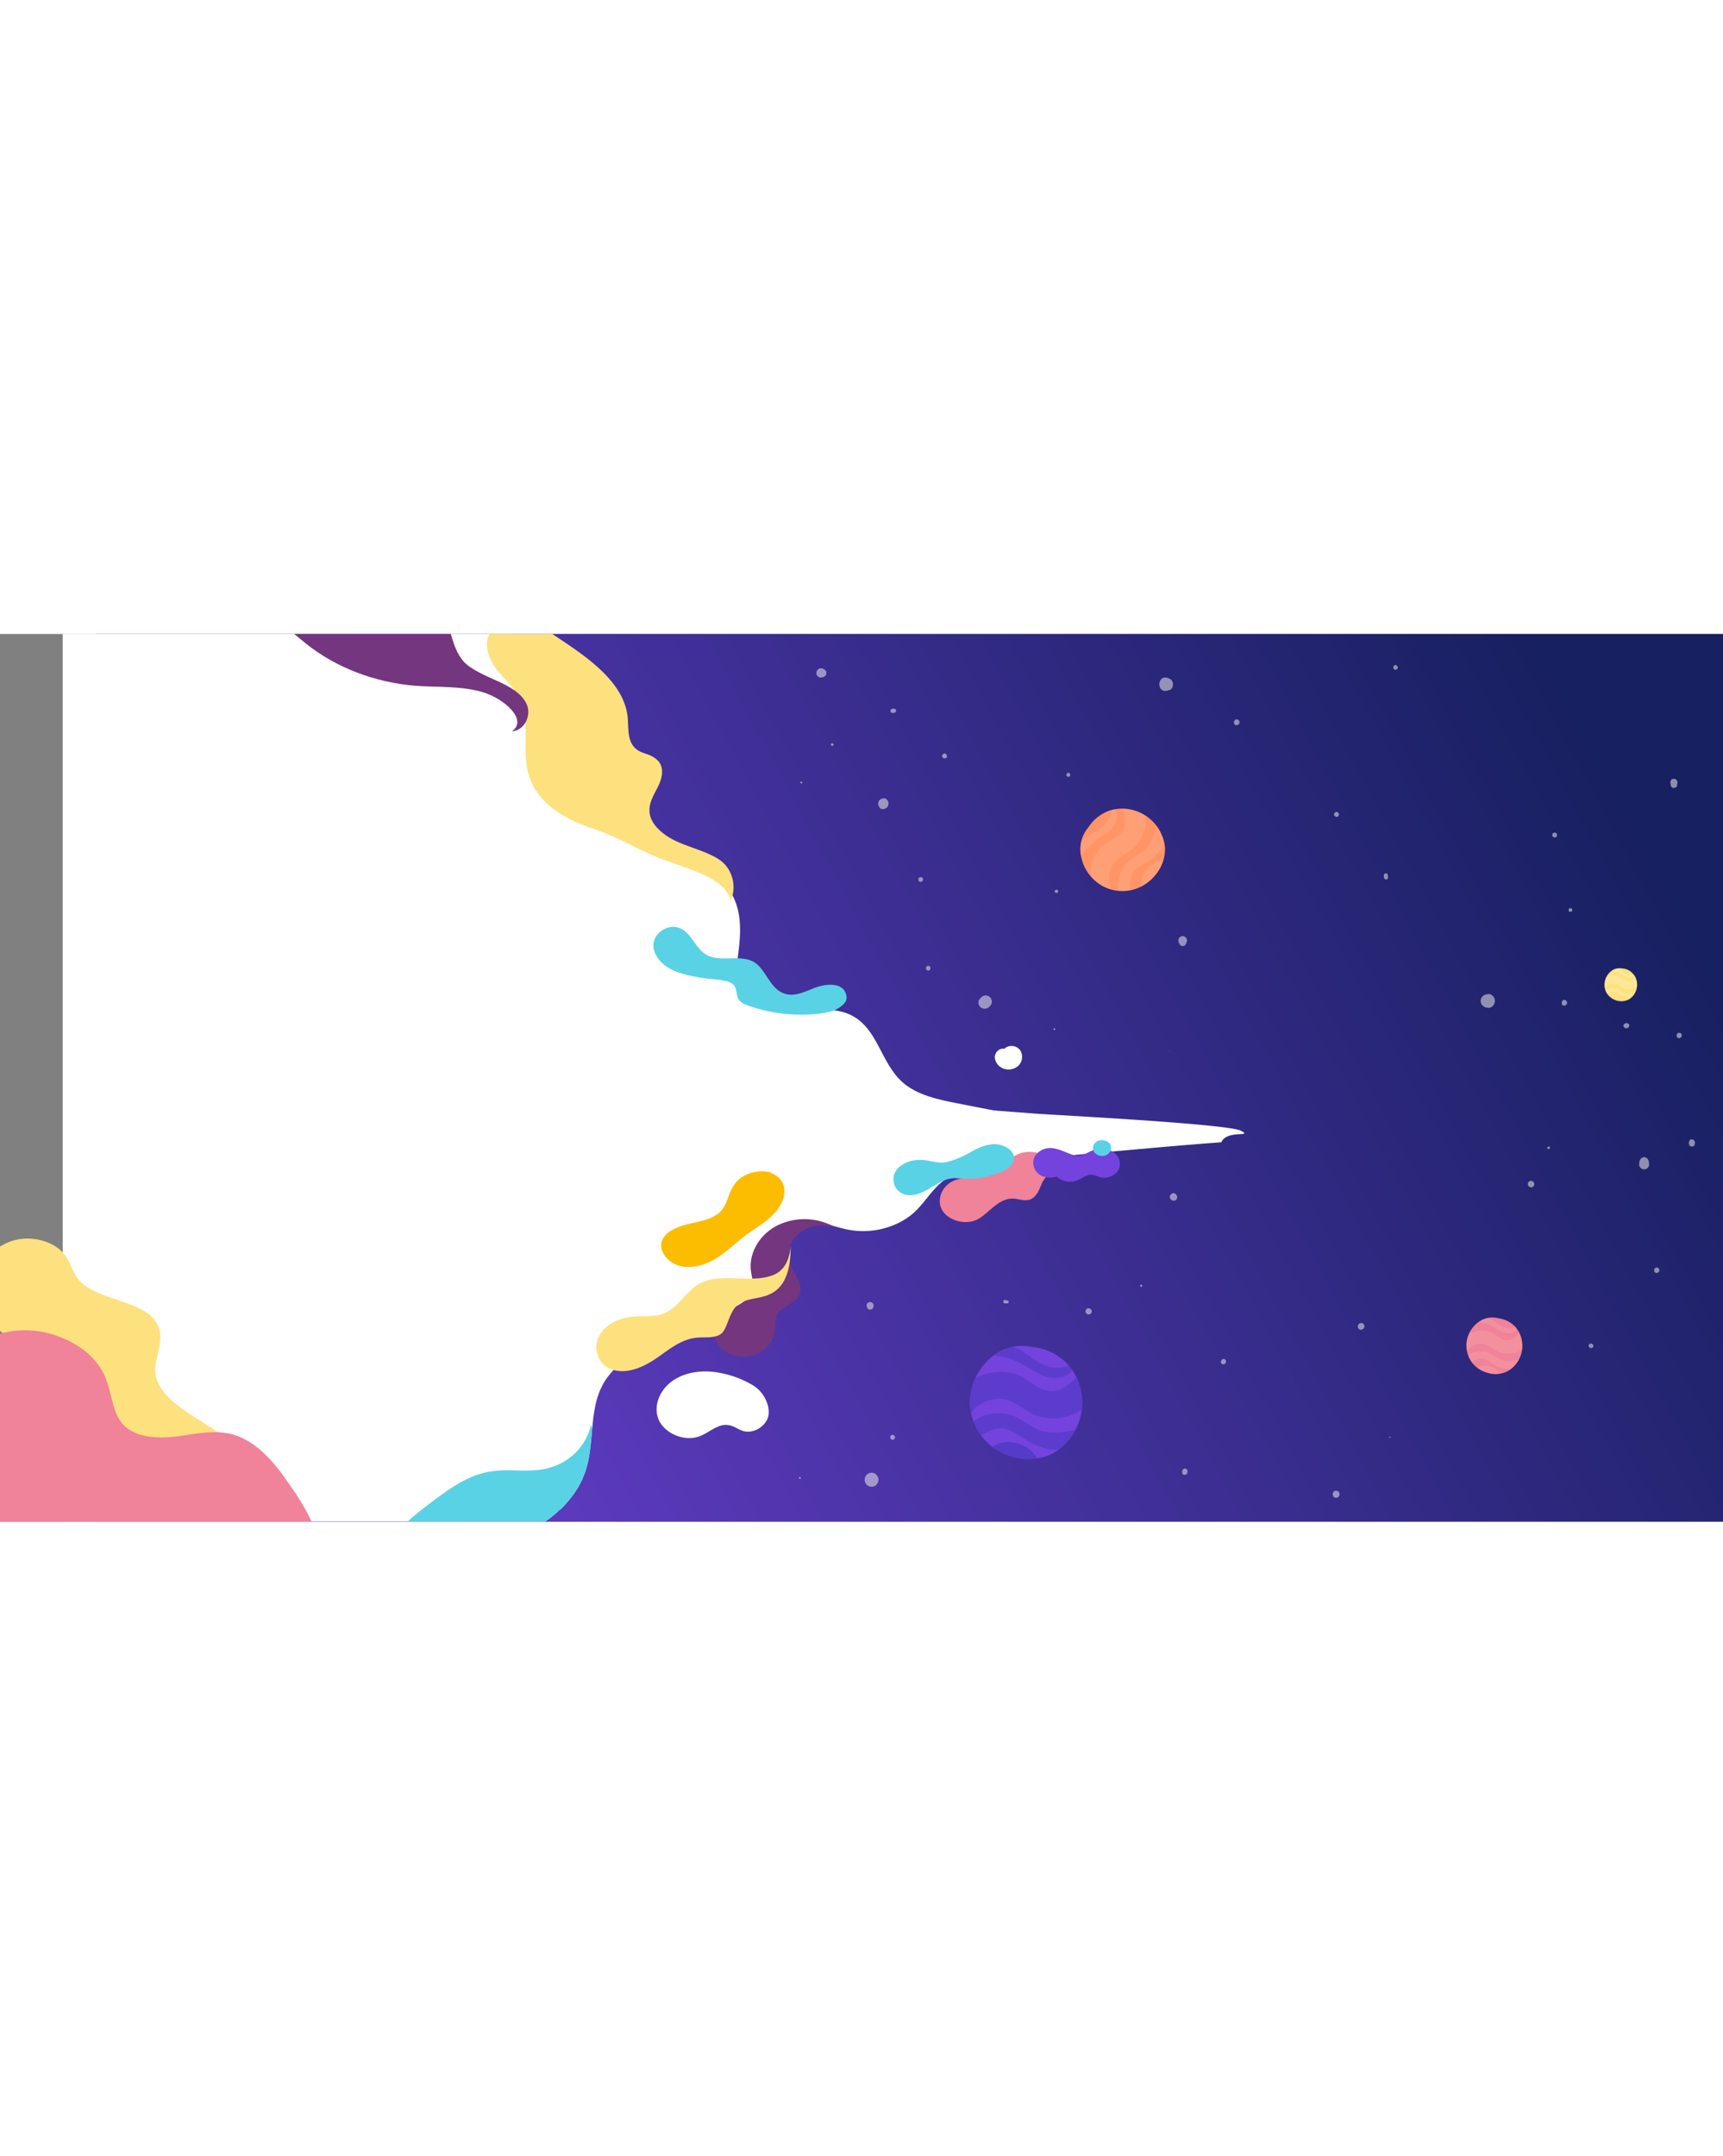 <svg id="Layer_1" data-name="Layer 1" xmlns="http://www.w3.org/2000/svg" xmlns:xlink="http://www.w3.org/1999/xlink"
    viewBox="0 0 728.5 375.3" width='300px' heigth='300px'>
    <rect x="0" y="0" width="728.5" height="375.3" fill="#808080" stroke="none"/>
    <defs>
        <linearGradient id="linear-gradient" x1="681.36" y1="28.07" x2="26.44" y2="380.09"
            gradientUnits="userSpaceOnUse">
            <stop offset="0.02" stop-color="#172060" />
            <stop offset="1" stop-color="#7443de" />
        </linearGradient>
        <clipPath id="clip-path" transform="translate(0 0.1)">
            <path
                d="M464.7,78.1a14.3,14.3,0,0,0-7.9,13.8,18.4,18.4,0,0,0,9.6,14.7,17.6,17.6,0,0,0,11.9,1.6,18.1,18.1,0,0,0,9.8-5.9,17.3,17.3,0,0,0,4.5-12,18.3,18.3,0,0,0-19.8-16.5,16.5,16.5,0,0,0-3.2.6,17.4,17.4,0,0,0-10.7,9.7"
                fill="none" />
        </clipPath>
        <clipPath id="clip-path-2" transform="translate(0 0.1)">
            <path
                d="M637,290.9a9.9,9.9,0,0,0-10.8-.8,12.4,12.4,0,0,0-6.2,10.2,12.1,12.1,0,0,0,2.5,7.8,12.3,12.3,0,0,0,6.5,4.2,11.2,11.2,0,0,0,8.6-.8,12.4,12.4,0,0,0,4.4-16.9l-1.3-1.8a12.1,12.1,0,0,0-9.1-3.7"
                fill="none" />
        </clipPath>
        <clipPath id="clip-path-3" transform="translate(0 0.1)">
            <path
                d="M688.3,142.4a5.8,5.8,0,0,0-6.3-.5,7.3,7.3,0,0,0-3.6,5.9,6.8,6.8,0,0,0,1.4,4.6,7.5,7.5,0,0,0,3.8,2.5,7,7,0,0,0,5.1-.5,7.3,7.3,0,0,0,2.5-9.9l-.8-1a6.4,6.4,0,0,0-5.2-2.2"
                fill="none" />
        </clipPath>
        <clipPath id="clip-path-4" transform="translate(0 0.1)">
            <path
                d="M444.1,305a19.8,19.8,0,0,0-21.6-1.7,25.5,25.5,0,0,0-12.4,20.3,24.5,24.5,0,0,0,5,15.6,25,25,0,0,0,13,8.6,23.1,23.1,0,0,0,17.3-1.6,24.9,24.9,0,0,0,11.9-17.7,24.3,24.3,0,0,0-5.8-19.8,23.4,23.4,0,0,0-18.1-7.4"
                fill="none" />
        </clipPath>
    </defs>
    <g id="Objects">
        <rect x="40.5" width="688" height="375.28" fill="url(#linear-gradient)" />
        <path
            d="M423.8,175.2a3.8,3.8,0,0,0-3.2,3.8,5.7,5.7,0,0,0,2.9,4.3,6.2,6.2,0,0,0,7-.8,5.2,5.2,0,0,0,.7-6.8,4.6,4.6,0,0,0-6.4-.6l-.2.2Z"
            transform="translate(0 0.1)" fill="#fff" />
        <g clip-path="url(#clip-path)">
            <path
                d="M464.7,78.1a14.3,14.3,0,0,0-7.9,13.8,18.4,18.4,0,0,0,9.6,14.7,17.6,17.6,0,0,0,11.9,1.6,18.1,18.1,0,0,0,9.8-5.9,17.3,17.3,0,0,0,4.5-12,18.3,18.3,0,0,0-19.8-16.5,16.5,16.5,0,0,0-3.2.6,17.4,17.4,0,0,0-10.7,9.7"
                transform="translate(0 0.1)" fill="#ff9566" />
            <g opacity="0.19">
                <path
                    d="M471.4,109.8c-2.9-2.8-3-8.6-1.2-11.9s6.8-5.2,9.8-8.2a15.6,15.6,0,0,0,4.4-10.8c.1-4.1-.5-10.6-4.3-13a4,4,0,0,0-5.4,1.2,2,2,0,0,0-.4.8c-1.8,4.5,2.5,9,.9,13.8s-7,5.4-9.7,8.4a15.8,15.8,0,0,0-4.4,11.3c.1,5.3,2.8,8.3,6.4,11.8s6.4-1.1,3.9-3.4Z"
                    transform="translate(0 0.1)" fill="#ffcab3" />
            </g>
            <g opacity="0.19">
                <path
                    d="M477.8,109.6c.4-2.9-.7-5.3.8-8.1s5.3-4.3,8-6.2c4.3-3.1,8-8.8,6.7-14.3a2.2,2.2,0,0,0-2.6-1.7,2.1,2.1,0,0,0-1.5,1.4c-1.1,3.2-1.7,6.4-3.9,9.2s-5.9,4.3-8.7,6.7-6.4,11-1.7,14.4a1.8,1.8,0,0,0,2.5-.4v-.2l.3-.8Z"
                    transform="translate(0 0.1)" fill="#ffcab3" />
            </g>
            <g opacity="0.19">
                <path
                    d="M469.1,71.7c2.1,3-.2,7.2-2.5,9.3s-4.4,2.8-6.6,4.2-5.5,4.6-5,8.3a1,1,0,0,0,1.2.9h.2c.3,0,.5-.2.7-.5a23.7,23.7,0,0,1,5.6-6.2c2.5-1.9,5.6-3.4,7.7-5.9s3-8-1.1-10.4a.2.2,0,0,0-.3,0h0a.4.4,0,0,0,.1.3Z"
                    transform="translate(0 0.1)" fill="#ffcab3" />
            </g>
            <g opacity="0.19">
                <path
                    d="M486.7,107.7c.1-1.2,1.5-3,2.3-3.8a10.7,10.7,0,0,1,4.1-2.8c3-1.4,1.3-5.9-1.8-5.4a10,10,0,0,0-7.1,4.5,9.3,9.3,0,0,0-1.6,3.5,11.5,11.5,0,0,0,0,3.7,2,2,0,0,0,1.9,2.1h.1a1.9,1.9,0,0,0,2.1-1.8Z"
                    transform="translate(0 0.1)" fill="#ffcab3" />
            </g>
        </g>
        <g clip-path="url(#clip-path-2)">
            <path
                d="M637,290.9a9.9,9.9,0,0,0-10.8-.8,12.4,12.4,0,0,0-6.2,10.2,12.1,12.1,0,0,0,2.5,7.8,12.3,12.3,0,0,0,6.5,4.2,11.2,11.2,0,0,0,8.6-.8,12.4,12.4,0,0,0,4.4-16.9l-1.3-1.8a12.1,12.1,0,0,0-9.1-3.7"
                transform="translate(0 0.1)" fill="#f08299" />
            <g opacity="0.19">
                <path
                    d="M619.5,304.3c.9-2.6,4.4-4.3,6.9-4.3s5.2,2.7,7.9,3.7a10.8,10.8,0,0,0,7.9-.5c2.6-1.1,6.3-3.4,6.7-6.4a2.6,2.6,0,0,0-2.3-3H646c-3.3.2-4.8,4.2-8.2,4.6s-5.3-2.7-8-3.5a10.6,10.6,0,0,0-8.2.6c-3.2,1.6-4.3,4.1-5.3,7.4s2.5,3.6,3.2,1.4Z"
                    transform="translate(0 0.1)" fill="#ffcab3" />
            </g>
            <g opacity="0.19">
                <path
                    d="M621.5,308.1c1.9-.5,3-1.9,5.2-1.8s4.1,2,6.1,3.1,7.7,2.3,10.7-.1a1.5,1.5,0,0,0,.3-2.1h0a1.3,1.3,0,0,0-1.3-.5c-2.3.2-4.4.8-6.8.3s-4.3-2.4-6.6-3.4-8.6-.7-9.3,3.2a1.2,1.2,0,0,0,1,1.4h.7Z"
                    transform="translate(0 0.1)" fill="#ffcab3" />
            </g>
            <g opacity="0.19">
                <path
                    d="M642.1,291.7c-1.2,2.2-4.4,2.1-6.4,1.3a34.6,34.6,0,0,1-4.5-2.9c-2-1.3-4.4-2-6.5-.7a.8.8,0,0,0-.3,1.1h.1a.5.5,0,0,0,.5.3,15.2,15.2,0,0,1,5.5,1.6c1.9,1,3.7,2.4,5.8,3s5.8-.5,6.1-3.7c0-.1,0-.2-.1-.2Z"
                    transform="translate(0 0.1)" fill="#ffcab3" />
            </g>
            <g opacity="0.19">
                <path
                    d="M625.2,313a8.2,8.2,0,0,1,3.1.3,10,10,0,0,1,2.8,1.7c1.8,1.5,4-.9,2.9-2.7a7.5,7.5,0,0,0-4.9-3,7.6,7.6,0,0,0-2.6.1,9.4,9.4,0,0,0-2.3,1,1.5,1.5,0,0,0-.7,1.9,1.2,1.2,0,0,0,1.7.7Z"
                    transform="translate(0 0.1)" fill="#ffcab3" />
            </g>
        </g>
        <g clip-path="url(#clip-path-3)">
            <path
                d="M688.3,142.4a5.8,5.8,0,0,0-6.3-.5,7.3,7.3,0,0,0-3.6,5.9,6.8,6.8,0,0,0,1.4,4.6,7.5,7.5,0,0,0,3.8,2.5,7,7,0,0,0,5.1-.5,7.3,7.3,0,0,0,2.5-9.9l-.8-1a6.4,6.4,0,0,0-5.2-2.2"
                transform="translate(0 0.1)" fill="#fde17e" />
            <g opacity="0.19">
                <path
                    d="M678.1,150.2a4.3,4.3,0,0,1,4.1-2.5c1.7.1,2.9,1.6,4.5,2.1a6.1,6.1,0,0,0,4.6-.3c1.5-.6,3.7-1.9,3.9-3.7a1.6,1.6,0,0,0-1.3-1.7h-.3c-1.9.1-2.8,2.4-4.8,2.6s-3.1-1.5-4.7-2a6.6,6.6,0,0,0-4.8.3c-1.8,1-2.5,2.5-3.1,4.3s1.5,2.1,1.9.9Z"
                    transform="translate(0 0.1)" fill="#fff" />
            </g>
            <g opacity="0.19">
                <path
                    d="M679.3,152.4c1.1-.3,1.7-1.1,3-1.1s2.4,1.2,3.6,1.8,4.5,1.4,6.2,0a.8.8,0,0,0,.3-1.1h-.1a.7.7,0,0,0-.8-.3,17,17,0,0,1-3.9.2c-1.5-.4-2.6-1.4-3.9-2s-5-.5-5.4,1.8a.7.7,0,0,0,.4.8h.6Z"
                    transform="translate(0 0.1)" fill="#fff" />
            </g>
            <g opacity="0.19">
                <path
                    d="M691.3,142.8c-.7,1.3-2.6,1.2-3.7.8l-2.7-1.7c-1.2-.7-2.5-1.2-3.8-.4a.6.6,0,0,0-.1.7l.3.2a9,9,0,0,1,3.2.9,15.4,15.4,0,0,0,3.4,1.7c1.8.5,3.4-.2,3.6-2.1h-.2Z"
                    transform="translate(0 0.1)" fill="#fff" />
            </g>
            <g opacity="0.19">
                <path
                    d="M681.4,155.3a3.7,3.7,0,0,1,1.8.1,9.5,9.5,0,0,1,1.7,1c1,.9,2.3-.5,1.6-1.5a3.6,3.6,0,0,0-2.8-1.8h-1.5l-1.3.7a.8.8,0,0,0-.6.8c.1.1.1.1.1.2A.9.9,0,0,0,681.4,155.3Z"
                    transform="translate(0 0.1)" fill="#ffcab3" />
            </g>
        </g>
        <g clip-path="url(#clip-path-4)">
            <path
                d="M444.1,305a19.8,19.8,0,0,0-21.6-1.7,25.5,25.5,0,0,0-12.4,20.3,24.5,24.5,0,0,0,5,15.6,25,25,0,0,0,13,8.6,23.1,23.1,0,0,0,17.3-1.6,24.9,24.9,0,0,0,11.9-17.7,24.3,24.3,0,0,0-5.8-19.8,23.4,23.4,0,0,0-18.1-7.4"
                transform="translate(0 0.1)" fill="#7443de" />
            <g opacity="0.43">
                <path
                    d="M409.2,331.7c1.7-5.2,8.7-8.7,13.9-8.5s10.2,5.4,15.6,7.3a22.1,22.1,0,0,0,15.8-1c5.2-2.3,12.7-6.8,13.4-12.9a5.1,5.1,0,0,0-4.3-5.8h-.2a2.4,2.4,0,0,0-1.2,0c-6.6.4-9.6,8.3-16.4,9.1s-10.7-5.4-16-7a22.4,22.4,0,0,0-16.5,1.2c-6.4,3.3-8.5,8.3-10.6,14.8-1.4,4.3,5.1,7.1,6.5,2.8Z"
                    transform="translate(0 0.1)" fill="#3c34b7" />
            </g>
            <g opacity="0.43">
                <path
                    d="M413.1,339.3c3.8-1.1,6.1-3.9,10.4-3.6s8.3,4,12.3,6.1c6.3,3.5,15.4,4.7,21.4-.1a2.9,2.9,0,0,0,.5-4.1h0a3,3,0,0,0-2.6-1.2c-4.6.6-8.8,1.7-13.5.7s-8.6-4.7-13.2-6.7-17.3-1.5-18.7,6.3C409.4,338.7,411.4,339.8,413.1,339.3Z"
                    transform="translate(0 0.1)" fill="#3c34b7" />
            </g>
            <g opacity="0.43">
                <path
                    d="M454.4,306.5c-2.5,4.4-8.9,4.1-12.8,2.5s-6-3.8-9-5.7-8.8-4-13.1-1.3a1.7,1.7,0,0,0-.3,2.3,2.1,2.1,0,0,0,1,.6,34.1,34.1,0,0,1,10.9,3.1c3.9,2,7.5,4.9,11.7,6,6,1.6,11.6-.9,12.2-7.3a.3.3,0,0,0-.3-.3c-.1-.1-.2,0-.3.1Z"
                    transform="translate(0 0.1)" fill="#3c34b7" />
            </g>
            <g opacity="0.54">
                <path
                    d="M420.6,349.1c1.6-.5,4.6.2,6.1.7a16.8,16.8,0,0,1,5.8,3.3c3.4,3,7.9-1.7,5.6-5.4a13.7,13.7,0,0,0-9.7-6,13,13,0,0,0-5.2.2c-1.9.4-2.9,1.3-4.6,2.1S417.2,350.3,420.6,349.1Z"
                    transform="translate(0 0.1)" fill="#3c34b7" />
            </g>
        </g>
        <g opacity="0.54">
            <path
                d="M498.3,130l.3.7a1.5,1.5,0,0,0,1.8,1.1h.1a1.6,1.6,0,0,0,1-1.1l.3-.7a1.9,1.9,0,0,0-1.3-2.3,1.8,1.8,0,0,0-2.2,1.3h0A1.7,1.7,0,0,0,498.3,130Z"
                transform="translate(0 0.1)" fill="#ededeb" />
        </g>
        <g opacity="0.54">
            <path d="M446.7,109.4a.7.7,0,0,0,.7-.7h0a.7.7,0,0,0-.7-.7h0a.9.9,0,0,0-.8.8A.8.8,0,0,0,446.7,109.4Z"
                transform="translate(0 0.1)" fill="#ededeb" />
        </g>
        <g opacity="0.54">
            <path d="M445.8,167.4a.4.4,0,0,0,.4-.4c0-.2-.2-.3-.4-.4s-.4.2-.3.4S445.6,167.4,445.8,167.4Z"
                transform="translate(0 0.1)" fill="#ededeb" />
        </g>
        <g opacity="0.54">
            <path d="M565.1,77.2a.9.9,0,0,0,1-1h0a1.1,1.1,0,0,0-1-1.1,1.3,1.3,0,0,0-1.1,1.2A1.2,1.2,0,0,0,565.1,77.2Z"
                transform="translate(0 0.1)" fill="#ededeb" />
        </g>
        <g opacity="0.54">
            <path
                d="M647.3,233.9a1.4,1.4,0,0,0,1.4-1.4h0a1.4,1.4,0,0,0-1.4-1.4,1.3,1.3,0,0,0-1.3,1.3h0a1.3,1.3,0,0,0,1.2,1.4Z"
                transform="translate(0 0.1)" fill="#ededeb" />
        </g>
        <g opacity="0.54">
            <path
                d="M575.5,294a1.4,1.4,0,0,0,1.4-1.4h0a1.4,1.4,0,0,0-1.4-1.4h0a1.5,1.5,0,0,0-1.4,1.5,1.4,1.4,0,0,0,1.4,1.4Z"
                transform="translate(0 0.1)" fill="#ededeb" />
        </g>
        <g opacity="0.54">
            <path d="M672.7,301.8a.9.9,0,0,0,1-.8v-.2a1.1,1.1,0,0,0-1-.9.9.9,0,0,0-1,1A1.1,1.1,0,0,0,672.7,301.8Z"
                transform="translate(0 0.1)" fill="#ededeb" />
        </g>
        <g opacity="0.54">
            <path d="M664,117.4a.9.9,0,0,0,.8-.8c-.1-.5-.4-.8-.8-.8a.8.8,0,1,0,0,1.6Z" transform="translate(0 0.1)"
                fill="#ededeb" />
        </g>
        <g opacity="0.54">
            <path d="M425,282.9h1a.7.7,0,0,0,.5-.8h0a.7.7,0,0,0-.5-.4l-1-.2C424,281.2,423.9,283,425,282.9Z"
                transform="translate(0 0.1)" fill="#ededeb" />
        </g>
        <g opacity="0.54">
            <path d="M482.5,275.9a.5.5,0,0,0,.5-.5c0-.2-.3-.4-.5-.4a.5.5,0,0,0-.5.5A.7.7,0,0,0,482.5,275.9Z"
                transform="translate(0 0.1)" fill="#ededeb" />
        </g>
        <g opacity="0.54">
            <path
                d="M431.6,213.7h-.5c-1.2-.1-1.1,1.9.3,1.7h.5a1,1,0,0,0,.5-1.1,1.2,1.2,0,0,0-.5-.5h-.5c-1.4-.2-1.5,1.9-.3,1.8h.5a1,1,0,0,0,.1-1.9Z"
                transform="translate(0 0.1)" fill="#ededeb" />
        </g>
        <g opacity="0.54">
            <path d="M494.2,176.4c.1,0,.1-.1.1-.2H494Z" transform="translate(0 0.1)" fill="#ededeb" />
        </g>
        <g opacity="0.54">
            <path d="M392.5,142.2a1,1,0,0,0,.9-1.1h0a.9.9,0,0,0-.9-.9,1,1,0,0,0,0,2Z" transform="translate(0 0.1)"
                fill="#ededeb" />
        </g>
        <g opacity="0.54">
            <path d="M451.7,60.3a.9.9,0,0,0,.8-.9.8.8,0,0,0-1.6,0h0A.9.9,0,0,0,451.7,60.3Z" transform="translate(0 0.1)"
                fill="#ededeb" />
        </g>
        <g opacity="0.54">
            <path d="M586.8,102.8V102a.9.9,0,0,0-.9-.9h0a.9.9,0,0,0-.8.9v.8a1.1,1.1,0,0,0,1,.9.9.9,0,0,0,.8-.9Z"
                transform="translate(0 0.1)" fill="#ededeb" />
        </g>
        <g opacity="0.54">
            <path d="M657.3,85.9a.9.9,0,0,0,1-1,.9.9,0,0,0-.8-1h-.2a1,1,0,0,0,0,2Z" transform="translate(0 0.1)"
                fill="#ededeb" />
        </g>
        <g opacity="0.54">
            <path
                d="M418.2,157.6c.1-.1.2-.3.4-.4a2.6,2.6,0,0,0-3.7-3.7h0l-.4.4a2.5,2.5,0,0,0-.2,3.5l.2.2A2.7,2.7,0,0,0,418.2,157.6Z"
                transform="translate(0 0.1)" fill="#ededeb" />
        </g>
        <g opacity="0.54">
            <path
                d="M709.1,63.7c0-.3.1-.5.1-.7a1.5,1.5,0,0,0-1.1-1.8,1.4,1.4,0,0,0-1.8,1,1.1,1.1,0,0,0,0,.8h0c0,.2.1.4.1.7a1.3,1.3,0,0,0,1.3,1.3h.1a1.3,1.3,0,0,0,1.3-1.3Z"
                transform="translate(0 0.1)" fill="#ededeb" />
        </g>
        <g opacity="0.54">
            <path
                d="M629.6,152.1l-1.4.2a3.1,3.1,0,0,0-1.8,1.4,2.6,2.6,0,0,0,0,2.7,3.1,3.1,0,0,0,1.8,1.4l1.4.2a3,3,0,0,0,2.4-3.5,3,3,0,0,0-2.4-2.4Z"
                transform="translate(0 0.1)" fill="#ededeb" />
        </g>
        <g opacity="0.54">
            <path
                d="M661.4,157a1.2,1.2,0,0,0,1.2-1.2h0a1.3,1.3,0,0,0-1.2-1.2,1.2,1.2,0,0,0-1.1,1.3h0a1.1,1.1,0,0,0,1,1.2Z"
                transform="translate(0 0.1)" fill="#ededeb" />
        </g>
        <g opacity="0.54">
            <path
                d="M460.3,287.6a1.3,1.3,0,0,0,1.3-1.3h0a1.3,1.3,0,0,0-1.3-1.3A1.2,1.2,0,0,0,459,286v.3A1.3,1.3,0,0,0,460.3,287.6Z"
                transform="translate(0 0.1)" fill="#ededeb" />
        </g>
        <g opacity="0.54">
            <path
                d="M517.3,308.7a1.3,1.3,0,0,0,1.1-1.2,1.1,1.1,0,0,0-1.1-1.1,1.3,1.3,0,0,0-1.1,1.2A1.1,1.1,0,0,0,517.3,308.7Z"
                transform="translate(0 0.1)" fill="#ededeb" />
        </g>
        <g opacity="0.54">
            <path d="M564.9,365.1a1.5,1.5,0,0,0,0-3,1.4,1.4,0,0,0-1.4,1.4v.2a1.4,1.4,0,0,0,1.4,1.4Z"
                transform="translate(0 0.1)" fill="#ededeb" />
        </g>
        <g opacity="0.54">
            <path d="M687.6,166.6a1.3,1.3,0,0,0,1.3-1.3,1.2,1.2,0,0,0-1.6-.8,1.2,1.2,0,0,0-.9.9,1.2,1.2,0,0,0,1.2,1.2Z"
                transform="translate(0 0.1)" fill="#ededeb" />
        </g>
        <g opacity="0.54">
            <path
                d="M374.3,73.3h.1l-1.2.5h-.3a2.2,2.2,0,0,0,2.7-1.6h0c0-.2.1-.3.1-.5a2.6,2.6,0,0,0-1.1-2.1,2.4,2.4,0,0,0-3.1,1.1,2.3,2.3,0,0,0,.4,2.5l-.2-.2c0-.4-.1-.8-.1-1.3v.2a1.7,1.7,0,0,0,1.1,2h.1a1.6,1.6,0,0,0,1.6-.4Z"
                transform="translate(0 0.1)" fill="#ededeb" />
        </g>
        <g opacity="0.54">
            <path d="M351.9,47.2a.5.5,0,0,0,.5-.5.6.6,0,0,0-.5-.6.6.6,0,0,0-.6.6h0A.6.6,0,0,0,351.9,47.2Z"
                transform="translate(0 0.1)" fill="#ededeb" />
        </g>
        <g opacity="0.54">
            <path d="M378,31.5h-.8a1.1,1.1,0,0,0-.7,1.2,1.1,1.1,0,0,0,.7.6h.8a1.1,1.1,0,0,0,.9-1A.9.9,0,0,0,378,31.5Z"
                transform="translate(0 0.1)" fill="#ededeb" />
        </g>
        <g opacity="0.54">
            <path
                d="M522.9,38.4a1.2,1.2,0,0,0,1.2-1.2h0a1.3,1.3,0,0,0-1.2-1.2,1.3,1.3,0,0,0-1.2,1.3,1.2,1.2,0,0,0,1.2,1.2Z"
                transform="translate(0 0.1)" fill="#ededeb" />
        </g>
        <g opacity="0.54">
            <path d="M590,15a.9.9,0,0,0,1-1,1.3,1.3,0,0,0-1-1,1.1,1.1,0,0,0-.9,1,.9.9,0,0,0,.8,1Z"
                transform="translate(0 0.1)" fill="#ededeb" />
        </g>
        <g opacity="0.54">
            <path
                d="M693.3,222.6a2,2,0,0,0-.2,1.1,2.1,2.1,0,0,0,1.6,2.5,2.1,2.1,0,0,0,2.5-1.6,1.4,1.4,0,0,0,0-.9h0a2,2,0,0,0-.2-1.1,2,2,0,0,0-1.8-1.5,2,2,0,0,0-1.9,1.5Z"
                transform="translate(0 0.1)" fill="#ededeb" />
        </g>
        <g opacity="0.54">
            <path d="M500.9,355.4a1.1,1.1,0,0,0,1.1-1.1h0a1.1,1.1,0,1,0-2.1-.5.6.6,0,0,0,0,.6A.9.9,0,0,0,500.9,355.4Z"
                transform="translate(0 0.1)" fill="#ededeb" />
        </g>
        <g opacity="0.54">
            <path
                d="M370.6,359.4h0a2.7,2.7,0,0,0,.1-3.8h-.1v-.2a2.9,2.9,0,0,0-4.1-.1,3.1,3.1,0,0,0-.9,2.2,2.9,2.9,0,0,0,1.4,2.5,3,3,0,0,0,3.6-.4Z"
                transform="translate(0 0.1)" fill="#ededeb" />
        </g>
        <g opacity="0.54">
            <path d="M377.4,340.6c.6-.1,1.1-.6,1-1.1a1,1,0,0,0-2,0A1.1,1.1,0,0,0,377.4,340.6Z"
                transform="translate(0 0.1)" fill="#ededeb" />
        </g>
        <g opacity="0.54">
            <path d="M338.2,357.1a.4.4,0,1,0-.4-.4h0A.4.4,0,0,0,338.2,357.1Z" transform="translate(0 0.1)"
                fill="#ededeb" />
        </g>
        <g opacity="0.54">
            <path d="M587.7,339.8c.1,0,.3-.2.2-.3s-.1-.3-.2-.3a.3.3,0,1,0,0,.6Z" transform="translate(0 0.1)"
                fill="#ededeb" />
        </g>
        <g opacity="0.54">
            <path
                d="M700.5,270a1.1,1.1,0,0,0,1.1-1.1h0a1.3,1.3,0,0,0-1.1-1.2,1.2,1.2,0,0,0-1.1,1.3h0a1.1,1.1,0,0,0,1.1,1.1Z"
                transform="translate(0 0.1)" fill="#ededeb" />
        </g>
        <g opacity="0.54">
            <path
                d="M496.2,239.5a1.4,1.4,0,0,0,1.5-1.3v-.3a1.7,1.7,0,0,0-1.5-1.6,1.7,1.7,0,0,0-1.6,1.7A1.7,1.7,0,0,0,496.2,239.5Z"
                transform="translate(0 0.1)" fill="#ededeb" />
        </g>
        <g opacity="0.54">
            <path
                d="M369.2,284.6a.4.4,0,0,0,.1-.3,1.4,1.4,0,0,0-.4-1.5c0-.1,0-.1-.1-.1h0a1.3,1.3,0,0,0-1.8,0h-.2a1.6,1.6,0,0,0-.3,1.5.4.4,0,0,0,.1.3,1.2,1.2,0,0,0,1.4,1h.3A1.2,1.2,0,0,0,369.2,284.6Z"
                transform="translate(0 0.1)" fill="#ededeb" />
        </g>
        <g opacity="0.54">
            <path d="M654.8,217.7a.6.6,0,0,0,.5-.6.5.5,0,0,0-.5-.5.6.6,0,0,0-.6.6C654.3,217.4,654.5,217.7,654.8,217.7Z"
                transform="translate(0 0.1)" fill="#ededeb" />
        </g>
        <g opacity="0.54">
            <path
                d="M716.6,215.4a1.7,1.7,0,0,0-.2-1.2,1.3,1.3,0,0,0-1.7-.5,1,1,0,0,0-.4.5,1.7,1.7,0,0,0-.2,1.2,1.2,1.2,0,0,0,1.2,1.2h.1a1.2,1.2,0,0,0,1.2-1.2Z"
                transform="translate(0 0.1)" fill="#ededeb" />
        </g>
        <g opacity="0.54">
            <path d="M710,170.8a1.3,1.3,0,0,0,1.1-1.2,1.1,1.1,0,0,0-2.2,0h0A1.1,1.1,0,0,0,710,170.8Z"
                transform="translate(0 0.1)" fill="#ededeb" />
        </g>
        <g opacity="0.54">
            <path d="M338.8,63.1a.4.4,0,1,0-.4-.4h0A.4.4,0,0,0,338.8,63.1Z" transform="translate(0 0.1)"
                fill="#ededeb" />
        </g>
        <g opacity="0.54">
            <path
                d="M348.1,18.1l.5-.2a1.9,1.9,0,0,0,.6-2.4l-.6-.6-.5-.2a1.8,1.8,0,0,0-2,0,2.1,2.1,0,0,0-.7,2.7l.7.7A2.3,2.3,0,0,0,348.1,18.1Z"
                transform="translate(0 0.1)" fill="#ededeb" />
        </g>
        <g opacity="0.54">
            <path d="M399.4,52.5a.9.9,0,0,0,1-1h0a1.2,1.2,0,0,0-1-1.1,1.3,1.3,0,0,0-1.1,1.2A1.1,1.1,0,0,0,399.4,52.5Z"
                transform="translate(0 0.1)" fill="#ededeb" />
        </g>
        <g opacity="0.54">
            <path d="M389.3,104.7a1.1,1.1,0,0,0,1-1,1,1,0,1,0-2,0,.9.9,0,0,0,.8,1Z" transform="translate(0 0.1)"
                fill="#ededeb" />
        </g>
        <g opacity="0.54">
            <path d="M494.3,23.6h.3c1.8-.8,1.8-4,0-4.7l-.3-.2C488.8,16.3,488.8,26,494.3,23.6Z"
                transform="translate(0 0.1)" fill="#ededeb" />
        </g>
        <path
            d="M516.4,214.8c-36.5,2.6-125.2,11.6-161.7,14.3-8.8.6-18.5,1.6-24.3,7.3-10.2,9.9-2.9,27.2-7.5,38.5S304.3,292,291.4,296s-26.5,7.2-34.6,18.2c-4.7,6.4-5.7,13.9-6.4,21.6-.5,5.5-.9,11.2-2.4,16.5-.2.6-.3,1.2-.5,1.7l-.3.8a3.6,3.6,0,0,1-.4.9l-.3.8-.3.8c-.7,1.4-1.4,2.8-2.2,4.1l-.5.7a13,13,0,0,1-1,1.5l-.5.7-.7.9-.9,1.1-.3.3-.8,1-.5.5-1,1.1a6.9,6.9,0,0,1-1.3,1.1c-1,1-2.1,1.9-3.2,2.8l-1.3,1-1.5,1H26.5V-.1H216.6c12.7,6.4,22.9,16.9,26.4,29.4,4.7,16.7-.5,36.2,12.6,49.6s39.1,12.8,51,26.9a21.9,21.9,0,0,1,3.1,4.6c9.9,18.7-7.3,44.6,3.3,64.2,9.4,17.4,35.3,21.3,57.3,23l67.7,5.1c6.5.5,81,4.3,86.6,7.2S518.6,209.4,516.4,214.8Z"
            transform="translate(0 0.1)" fill="#fff" />
        <path
            d="M438.5,212.7l-124.1,5-8.8,41.5,17.8,14.6c-.6-4.5,1.3-10.4,2.4-14.7a14.4,14.4,0,0,1,8.8-10.5c7.7-2.9,16.1,1.7,24.3,3.2,10.1,1.9,21.2-1.2,28.1-7.8,5.2-5,8.4-11.7,15.1-14.9s14.4-1.7,21.7-2.3,15.7-5.1,14.7-11.4Z"
            transform="translate(0 0.1)" fill="#fff" />
        <path
            d="M307.9,125.2c-3.8,6.6-1.4,14.8,2.5,21.3s9.1,11.5,17.5,12.6c10.5,1.4,22-2.6,31.4,1.7,12,5.5,12.9,20.6,22.6,28.9,6.1,5.2,14.9,7.1,23.2,8.7l78.7,15.4-152.7-3.9-32.7-22.4Z"
            transform="translate(0 0.1)" fill="#fff" />
        <path
            d="M304.4,312.3c-6.9-1.4-14.6-.5-20.1,3.4s-8.3,10.9-5.7,16.6,11,9.3,17.4,6.7c4.1-1.6,7.7-5.4,12.1-4.6,2.2.3,4,1.8,6.2,2.5,4.9,1.3,10.3-2.7,10.7-7.2s-2.6-9.9-6.9-12.3a42,42,0,0,0-13.7-5.1Z"
            transform="translate(0 0.1)" fill="#fff" />
        <path
            d="M309.7,110.4a6.6,6.6,0,0,1-.8,2.1c-2.4-9.8-19-13.5-29.5-17.6s-17.9-9.1-28.7-12.7-21.4-9.6-25.7-19-2.2-17.1-2.9-25.7a28,28,0,0,0-3.2-11.6l-1.4-2.1c-2.5-3.6-6-6.7-8.5-10.3S204.6,4,207-.1h26.5l3.3,2.2c13,8.6,27.2,18.9,28.6,33.1.4,4.8-.3,10.5,3.9,13.6,2.5,1.9,5.5,1.6,8.5,4.3s2.4,7,.8,10.5-4,6.9-4,10.6c-.2,5.8,5.5,10.6,11.3,13.3s12.5,4.2,17.9,7.6S311.1,105.2,309.7,110.4Z"
            transform="translate(0 0.1)" fill="#fde17e" />
        <path
            d="M447.4,222.4c-5.3-2.5-11.8-5-17.1-2.5s-5.9,6.3-9.9,8.3-11.6.7-16.8,2.7-7.7,7.9-5.4,12.3,9.1,6.6,14.2,4.6,9.4-9.5,16-9.2c2.1.1,4.3,1,6.4.6s3.6-2.3,4.5-4.2,1.4-3.8,2.8-5.3,4.1-2.5,5.9-1.3c1.3-.4.3-2.6-1-2.1Z"
            transform="translate(0 0.1)" fill="#f08299" />
        <path
            d="M445.8,228.3a8.4,8.4,0,0,0,9.7,2.6c2.1-.8,3.8-2.5,6-2.4a15.8,15.8,0,0,1,3.7,1.1,7.3,7.3,0,0,0,7.6-2.9,5.8,5.8,0,0,0-1.4-7.2,9.2,9.2,0,0,0-8.3-1.7c-2.5.8-4.6,2.5-7.2,2.7s-7-2.8-10.9-3.2a7.6,7.6,0,0,0-7.6,3.7,6.1,6.1,0,0,0,2,7.4,8.5,8.5,0,0,0,8.7.3Z"
            transform="translate(0 0.1)" fill="#7443de" />
        <path
            d="M463.9,214.3a4.8,4.8,0,0,1,5.3,1,3.3,3.3,0,0,1-.8,4.5l-.2.2a4.4,4.4,0,0,1-5.3-.7,3.1,3.1,0,0,1,.3-4.4h.1a.2.2,0,0,1,.2-.2h0Z"
            transform="translate(0 0.1)" fill="#59d2e5" />
        <path
            d="M353.3,251a16.1,16.1,0,0,0-15,1.9,11.7,11.7,0,0,0-4.4,12.6c1.5,4.9,6.5,9.9,3.8,14.5-1.9,3-6.6,4-8.6,7s-1,5.3-1.5,8a12.7,12.7,0,0,1-9.4,9.9c-5,1.4-10.9-.1-14-3.8a9.5,9.5,0,0,1,.3-12.6c3.7-3.7,10.2-4.9,12.6-9.3s.5-7.3.3-11.1c-.4-7.2,4.1-14.5,11.2-18.1a26.1,26.1,0,0,1,23.7.3Z"
            transform="translate(0 0.1)" fill="#73367f" />
        <path
            d="M334.3,258.6c-.5,5.9-2.6,10.4-7.3,12.3s-10.3,1.6-15.6,1.4-10.8-.2-15.3,2.1c-6.4,3.4-9.3,10.8-16.3,13.1-3.8,1.2-8.1.6-12.2,1-6,.5-12,3.5-14.4,8.4a10.2,10.2,0,0,0,4.4,13.6h.4c6.2,2.8,13.6-.4,19.1-4.1s10.7-8.4,17.6-9c3.4-.3,7.1.3,9.9-1.4s3.4-8.6,6.8-12,9.2-2.8,13.7-4.8c8.1-3.4,9.2-12.9,9.2-20.7Z"
            transform="translate(0 0.1)" fill="#fde17e" />
        <path
            d="M316,156.9c-5.7-2-3.7-5.1-5.4-8.1s-9.1-2.7-13.8-3.5-9.6-1.7-13.7-4-7.1-6.2-6.8-10.4,5.2-8,9.9-7c6.2,1.4,7.4,9.1,13,11.9s13.3-.3,19,2.5,7.1,12,14,13.8c4.3,1.2,8.7-1.3,12.9-2.8s10.2-1.9,12.1,1.7-.1,5.3-2.4,6.9-5.3,2.1-8.2,2.5a67.8,67.8,0,0,1-30.6-3.5Z"
            transform="translate(0 0.1)" fill="#59d2e5" />
        <path
            d="M404.1,230c-4-.2-7.4,2.1-10.7,4.1s-7.3,3.9-11.1,2.7a6.7,6.7,0,0,1-4.2-8.5h0a6.1,6.1,0,0,1,.7-1.4c2.3-3.5,7.2-5,11.7-4.6,2.7.3,5.2,1.1,7.8,1.1s7.7-2,11.1-3.9,7.1-3.9,11.1-3.9,8.5,2.6,8.2,6.1-3.8,5.1-7.1,6.3c-6.4,2.3-10.6,2.4-17.5,2Z"
            transform="translate(0 0.1)" fill="#59d2e5" />
        <path
            d="M326,227.6c-5.6-1.6-12.3.5-15.4,4.9s-2.8,8.2-5.9,11.5-8.6,4.2-13.4,5.3-10.1,3.2-11.5,7.4,2.8,9.4,8.1,10.5,10.8-.7,15.2-3.5,8-6.4,12.1-9.5,8.7-5.6,12.1-9.2,5.6-8.7,3.6-13-9.2-6.7-13-3.4Z"
            transform="translate(0 0.1)" fill="#fcbc00" />
        <path
            d="M92.2,337.4l-.6,5.1c-6-3.7-14.1-2.5-20.9-.1s-13.2,5.9-20.4,6.5c-10.5.9-21.7-6.5-24.4-14.1s-.2-16.2-4.3-23.3S8,300.9,1.4,295.7L0,294.5V258.9a27.4,27.4,0,0,1,4.2-2.1c8.1-3,18.7-.6,23.4,5.9,2.1,3,3,6.6,5.2,9.6,8,10.3,29.6,8.7,34.2,20.5,2.2,5.5-.8,11.4-1.3,17.3C64.7,322.7,82.6,330.6,92.2,337.4Z"
            transform="translate(0 0.1)" fill="#fde17e" />
        <path
            d="M131.8,375.2H0V295.7a40.3,40.3,0,0,1,26.5,1.9c8.6,3.5,15.7,9.8,18.5,17.8s2.8,15.1,8.1,19.7,13.8,5,21.2,4.1,15-2.7,22.3-1.3c12.2,2.4,20.8,14.2,26.2,22.2A100.3,100.3,0,0,1,131.8,375.2Z"
            transform="translate(0 0.1)" fill="#f08299" />
        <path
            d="M216.4,41.1c7-4.8-3.2-13.9-12.3-16.6s-19-2-28.5-2.7C158.5,20.4,142,14.1,129.4,4l-5-4.1h66.2c1.2,4.1,2.5,8.3,5.4,11.6s9,5.9,14.1,8.2,10.3,5.1,12.5,9.7S222.1,40.6,216.4,41.1Z"
            transform="translate(0 0.1)" fill="#73367f" />
        <path
            d="M250.4,335.8c-.5,5.5-.9,11.2-2.4,16.5-.2.6-.3,1.2-.5,1.7l-.3.8a3.6,3.6,0,0,1-.4.9l-.3.8-.3.8c-.7,1.4-1.4,2.8-2.2,4.1l-.5.7a13,13,0,0,1-1,1.5l-.5.7-.7.9-.9,1.1-.3.3-.8,1-.5.5-1,1.1a6.9,6.9,0,0,1-1.3,1.1c-1,1-2.1,1.9-3.2,2.8l-1.3,1-1.5,1H172.4c3.3-3,6.9-5.8,10.5-8.5,7.4-5.5,15.4-11.4,25.1-12.7,6.5-1,13.2.2,19.8-.6,11.6-1.4,19.7-9,22.1-19A12.1,12.1,0,0,0,250.4,335.8Z"
            transform="translate(0 0.1)" fill="#59d2e5" />
    </g>
</svg>